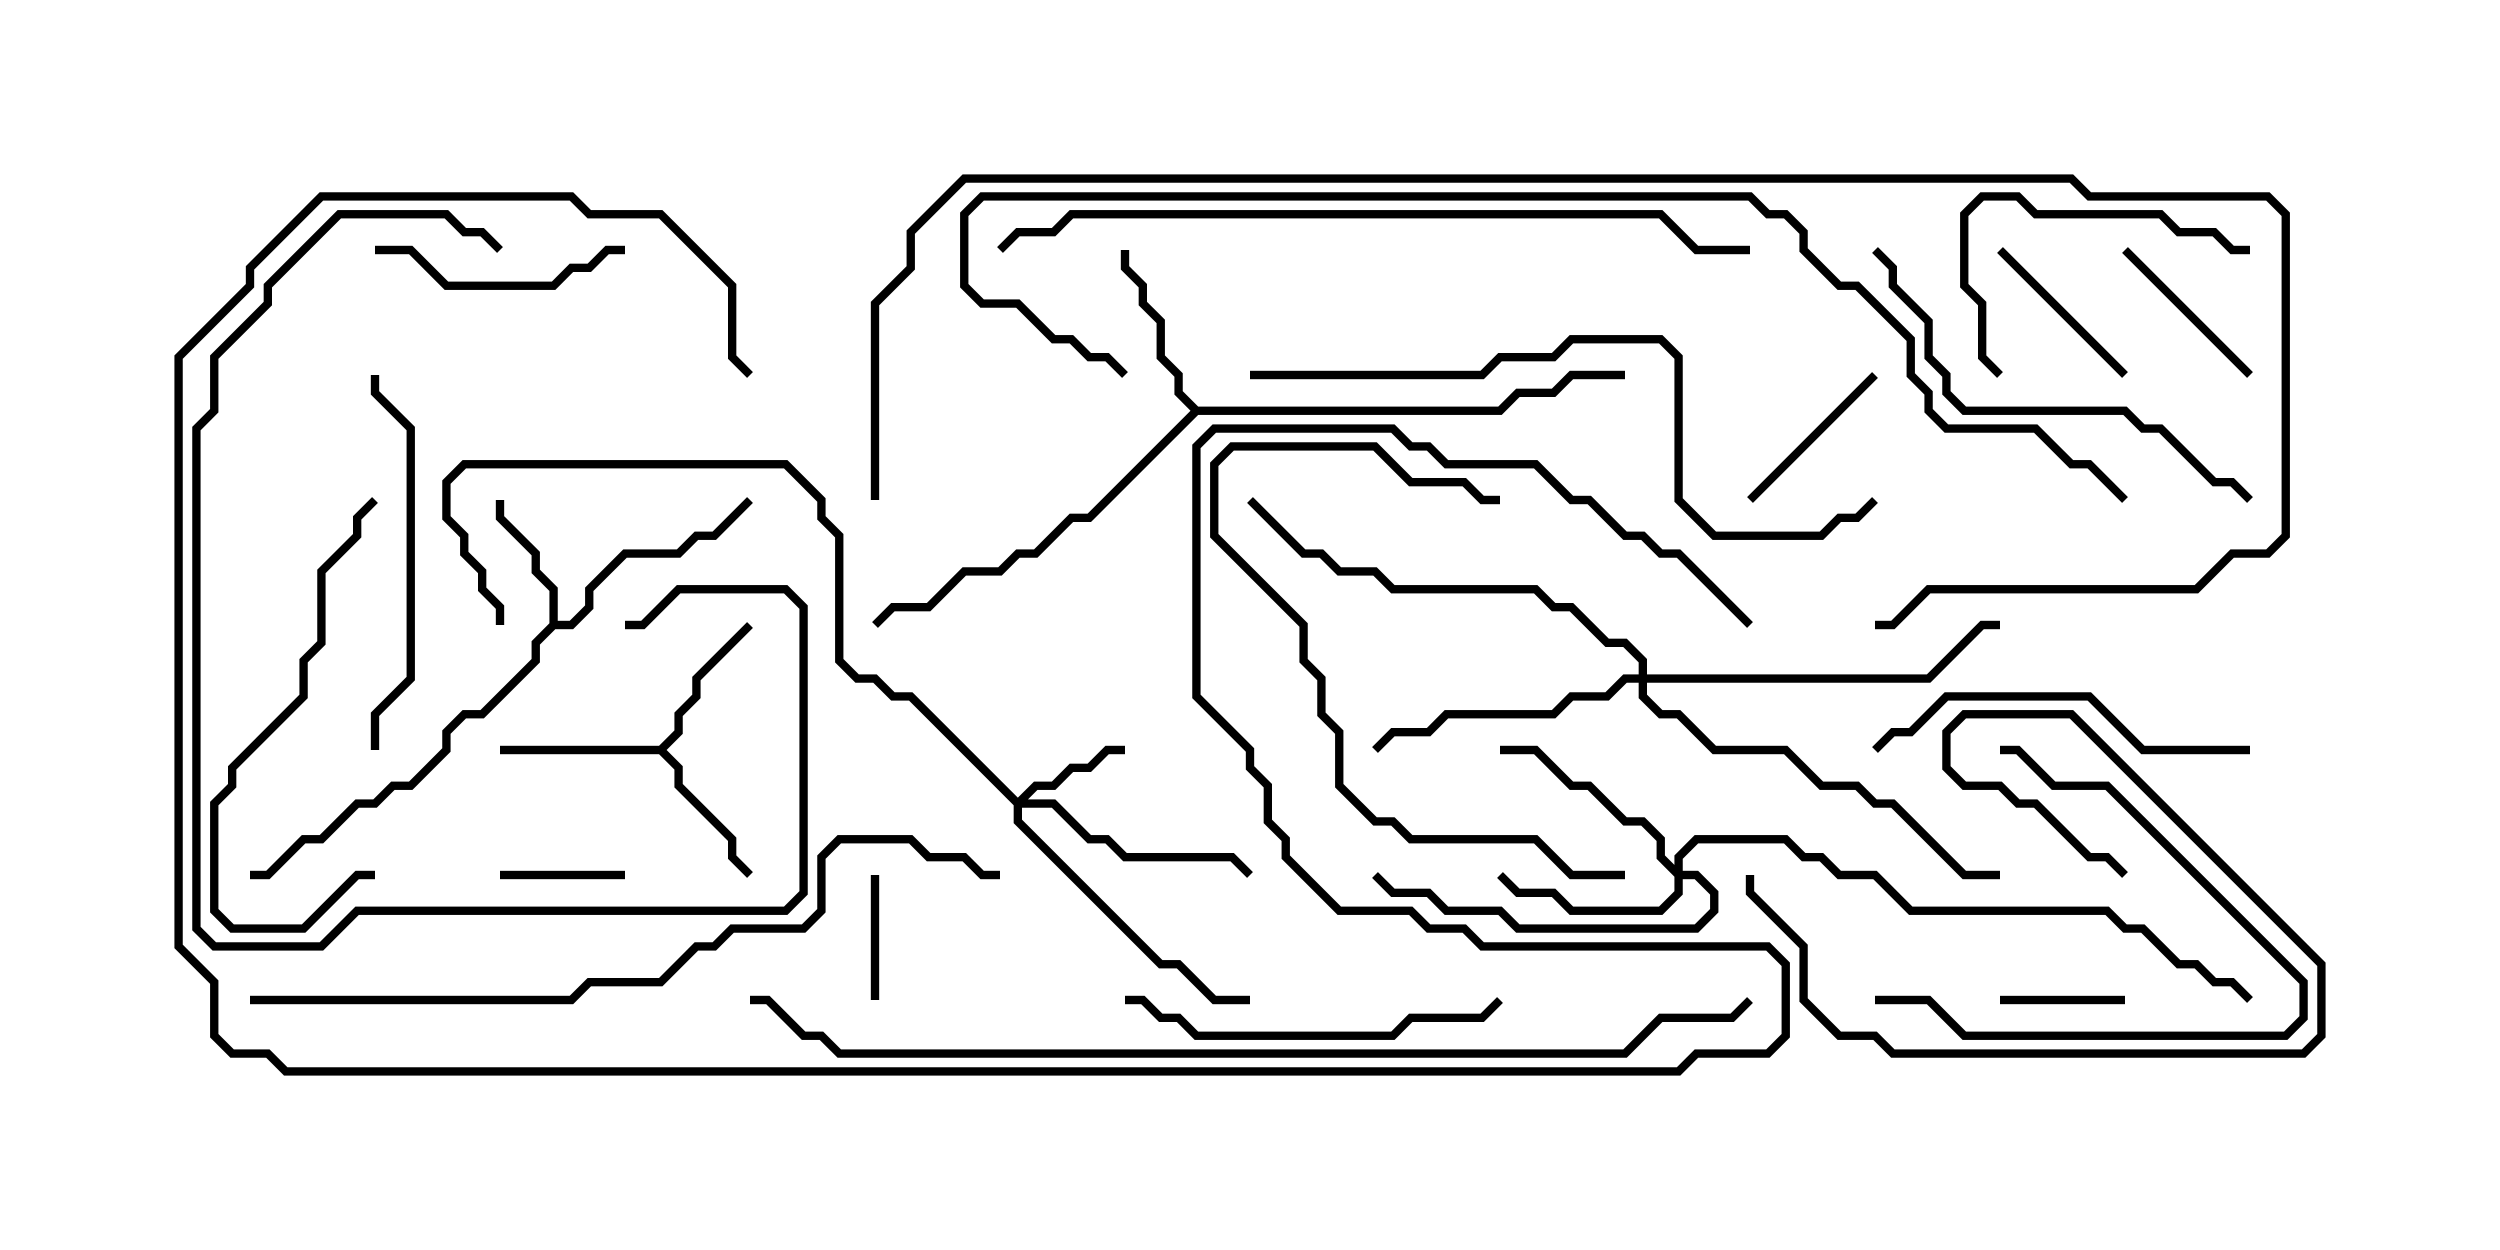 <svg version="1.1" width="30" height="15" xmlns="http://www.w3.org/2000/svg"><path d="M6.593,7.479L6.593,7.092L6.379,6.878L6.379,6.664L5.95,6.235L5.95,6L6.05,6L6.05,6.194L6.479,6.622L6.479,6.836L6.693,7.051L6.693,7.45L6.836,7.45L7.021,7.265L7.021,7.051L7.479,6.593L8.122,6.593L8.336,6.379L8.551,6.379L8.965,5.965L9.035,6.035L8.592,6.479L8.378,6.479L8.164,6.693L7.521,6.693L7.121,7.092L7.121,7.306L6.878,7.55L6.664,7.55L6.479,7.735L6.479,7.949L5.806,8.621L5.592,8.621L5.407,8.806L5.407,9.021L4.949,9.479L4.735,9.479L4.521,9.693L4.306,9.693L3.878,10.121L3.664,10.121L3.235,10.55L3,10.55L3,10.45L3.194,10.45L3.622,10.021L3.836,10.021L4.265,9.593L4.479,9.593L4.694,9.379L4.908,9.379L5.307,8.979L5.307,8.765L5.551,8.521L5.765,8.521L6.379,7.908L6.379,7.694z" stroke="none"/><path d="M7.908,8.95L8.093,8.765L8.093,8.551L8.307,8.336L8.307,8.122L8.965,7.465L9.035,7.535L8.407,8.164L8.407,8.378L8.193,8.592L8.193,8.806L7.999,9L8.193,9.194L8.193,9.408L8.836,10.051L8.836,10.265L9.035,10.465L8.965,10.535L8.736,10.306L8.736,10.092L8.093,9.449L8.093,9.235L7.908,9.05L6,9.05L6,8.95z" stroke="none"/><path d="M14.378,4.879L17.979,4.879L18.194,4.664L18.622,4.664L18.836,4.45L19.5,4.45L19.5,4.55L18.878,4.55L18.664,4.764L18.235,4.764L18.021,4.979L14.378,4.979L13.092,6.264L12.878,6.264L12.449,6.693L12.235,6.693L12.021,6.907L11.592,6.907L11.164,7.336L10.735,7.336L10.535,7.535L10.465,7.465L10.694,7.236L11.122,7.236L11.551,6.807L11.979,6.807L12.194,6.593L12.408,6.593L12.836,6.164L13.051,6.164L14.286,4.929L14.093,4.735L14.093,4.521L13.879,4.306L13.879,3.878L13.664,3.664L13.664,3.449L13.45,3.235L13.45,3L13.55,3L13.55,3.194L13.764,3.408L13.764,3.622L13.979,3.836L13.979,4.265L14.193,4.479L14.193,4.694z" stroke="none"/><path d="M12.214,9.572L12.408,9.379L12.622,9.379L12.836,9.164L13.051,9.164L13.265,8.95L13.5,8.95L13.5,9.05L13.306,9.05L13.092,9.264L12.878,9.264L12.664,9.479L12.449,9.479L12.335,9.593L12.664,9.593L13.092,10.021L13.306,10.021L13.521,10.236L14.806,10.236L15.035,10.465L14.965,10.535L14.765,10.336L13.479,10.336L13.265,10.121L13.051,10.121L12.622,9.693L12.264,9.693L12.264,9.836L13.949,11.521L14.164,11.521L14.592,11.95L15,11.95L15,12.05L14.551,12.05L14.122,11.621L13.908,11.621L12.164,9.878L12.164,9.664L10.908,8.407L10.694,8.407L10.479,8.193L10.265,8.193L10.021,7.949L10.021,6.449L9.807,6.235L9.807,6.021L9.408,5.621L5.592,5.621L5.407,5.806L5.407,6.194L5.621,6.408L5.621,6.622L5.836,6.836L5.836,7.051L6.05,7.265L6.05,7.5L5.95,7.5L5.95,7.306L5.736,7.092L5.736,6.878L5.521,6.664L5.521,6.449L5.307,6.235L5.307,5.765L5.551,5.521L9.449,5.521L9.907,5.979L9.907,6.194L10.121,6.408L10.121,7.908L10.306,8.093L10.521,8.093L10.735,8.307L10.949,8.307z" stroke="none"/><path d="M20.093,10.379L20.093,10.265L20.336,10.021L21.449,10.021L21.664,10.236L21.878,10.236L22.092,10.45L22.521,10.45L22.949,10.879L25.306,10.879L25.521,11.093L25.735,11.093L26.164,11.521L26.378,11.521L26.592,11.736L26.806,11.736L27.035,11.965L26.965,12.035L26.765,11.836L26.551,11.836L26.336,11.621L26.122,11.621L25.694,11.193L25.479,11.193L25.265,10.979L22.908,10.979L22.479,10.55L22.051,10.55L21.836,10.336L21.622,10.336L21.408,10.121L20.378,10.121L20.193,10.306L20.193,10.45L20.378,10.45L20.621,10.694L20.621,10.949L20.378,11.193L18.194,11.193L17.979,10.979L17.336,10.979L17.122,10.764L16.694,10.764L16.465,10.535L16.535,10.465L16.735,10.664L17.164,10.664L17.378,10.879L18.021,10.879L18.235,11.093L20.336,11.093L20.521,10.908L20.521,10.735L20.336,10.55L20.193,10.55L20.193,10.735L19.949,10.979L18.836,10.979L18.622,10.764L18.194,10.764L17.965,10.535L18.035,10.465L18.235,10.664L18.664,10.664L18.878,10.879L19.908,10.879L20.093,10.694L20.093,10.521L19.879,10.306L19.879,10.092L19.694,9.907L19.479,9.907L19.051,9.479L18.836,9.479L18.408,9.05L18,9.05L18,8.95L18.449,8.95L18.878,9.379L19.092,9.379L19.521,9.807L19.735,9.807L19.979,10.051L19.979,10.265z" stroke="none"/><path d="M19.664,8.093L19.664,7.949L19.479,7.764L19.265,7.764L18.836,7.336L18.622,7.336L18.408,7.121L16.694,7.121L16.479,6.907L16.051,6.907L15.836,6.693L15.622,6.693L14.965,6.035L15.035,5.965L15.664,6.593L15.878,6.593L16.092,6.807L16.521,6.807L16.735,7.021L18.449,7.021L18.664,7.236L18.878,7.236L19.306,7.664L19.521,7.664L19.764,7.908L19.764,8.093L23.122,8.093L23.765,7.45L24,7.45L24,7.55L23.806,7.55L23.164,8.193L19.764,8.193L19.764,8.336L19.949,8.521L20.164,8.521L20.592,8.95L21.449,8.95L21.878,9.379L22.306,9.379L22.521,9.593L22.735,9.593L23.592,10.45L24,10.45L24,10.55L23.551,10.55L22.694,9.693L22.479,9.693L22.265,9.479L21.836,9.479L21.408,9.05L20.551,9.05L20.122,8.621L19.908,8.621L19.664,8.378L19.664,8.193L19.521,8.193L19.306,8.407L18.878,8.407L18.664,8.621L17.378,8.621L17.164,8.836L16.735,8.836L16.535,9.035L16.465,8.965L16.694,8.736L17.122,8.736L17.336,8.521L18.622,8.521L18.836,8.307L19.265,8.307L19.479,8.093z" stroke="none"/><path d="M6,10.55L6,10.45L7.5,10.45L7.5,10.55z" stroke="none"/><path d="M10.45,10.5L10.55,10.5L10.55,12L10.45,12z" stroke="none"/><path d="M24,12.05L24,11.95L25.5,11.95L25.5,12.05z" stroke="none"/><path d="M22.465,4.465L22.535,4.535L21.035,6.035L20.965,5.965z" stroke="none"/><path d="M23.965,3.035L24.035,2.965L25.535,4.465L25.465,4.535z" stroke="none"/><path d="M27.035,4.465L26.965,4.535L25.465,3.035L25.535,2.965z" stroke="none"/><path d="M4.5,3.05L4.5,2.95L4.949,2.95L5.378,3.379L6.622,3.379L6.836,3.164L7.051,3.164L7.265,2.95L7.5,2.95L7.5,3.05L7.306,3.05L7.092,3.264L6.878,3.264L6.664,3.479L5.336,3.479L4.908,3.05z" stroke="none"/><path d="M22.5,12.05L22.5,11.95L23.164,11.95L23.592,12.379L27.408,12.379L27.593,12.194L27.593,11.806L25.265,9.479L24.622,9.479L24.194,9.05L24,9.05L24,8.95L24.235,8.95L24.664,9.379L25.306,9.379L27.693,11.765L27.693,12.235L27.449,12.479L23.551,12.479L23.122,12.05z" stroke="none"/><path d="M27,2.95L27,3.05L26.765,3.05L26.551,2.836L26.122,2.836L25.908,2.621L24.408,2.621L24.194,2.407L23.806,2.407L23.621,2.592L23.621,3.408L23.836,3.622L23.836,4.265L24.035,4.465L23.965,4.535L23.736,4.306L23.736,3.664L23.521,3.449L23.521,2.551L23.765,2.307L24.235,2.307L24.449,2.521L25.949,2.521L26.164,2.736L26.592,2.736L26.806,2.95z" stroke="none"/><path d="M4.55,9L4.45,9L4.45,8.551L4.879,8.122L4.879,5.164L4.45,4.735L4.45,4.5L4.55,4.5L4.55,4.694L4.979,5.122L4.979,8.164L4.55,8.592z" stroke="none"/><path d="M20.95,10.5L21.05,10.5L21.05,10.694L21.693,11.336L21.693,11.979L22.092,12.379L22.521,12.379L22.735,12.593L27.622,12.593L27.807,12.408L27.807,11.592L24.836,8.621L23.592,8.621L23.407,8.806L23.407,9.194L23.592,9.379L24.021,9.379L24.235,9.593L24.449,9.593L25.092,10.236L25.306,10.236L25.535,10.465L25.465,10.535L25.265,10.336L25.051,10.336L24.408,9.693L24.194,9.693L23.979,9.479L23.551,9.479L23.307,9.235L23.307,8.765L23.551,8.521L24.878,8.521L27.907,11.551L27.907,12.449L27.664,12.693L22.694,12.693L22.479,12.479L22.051,12.479L21.593,12.021L21.593,11.378L20.95,10.735z" stroke="none"/><path d="M13.5,12.05L13.5,11.95L13.735,11.95L13.949,12.164L14.164,12.164L14.378,12.379L16.694,12.379L16.908,12.164L17.765,12.164L17.965,11.965L18.035,12.035L17.806,12.264L16.949,12.264L16.735,12.479L14.336,12.479L14.122,12.264L13.908,12.264L13.694,12.05z" stroke="none"/><path d="M27,8.95L27,9.05L25.694,9.05L25.051,8.407L23.378,8.407L22.949,8.836L22.735,8.836L22.535,9.035L22.465,8.965L22.694,8.736L22.908,8.736L23.336,8.307L25.092,8.307L25.735,8.95z" stroke="none"/><path d="M4.465,5.965L4.535,6.035L4.336,6.235L4.336,6.449L3.907,6.878L3.907,7.735L3.693,7.949L3.693,8.378L2.836,9.235L2.836,9.449L2.621,9.664L2.621,10.908L2.806,11.093L3.622,11.093L4.265,10.45L4.5,10.45L4.5,10.55L4.306,10.55L3.664,11.193L2.765,11.193L2.521,10.949L2.521,9.622L2.736,9.408L2.736,9.194L3.593,8.336L3.593,7.908L3.807,7.694L3.807,6.836L4.236,6.408L4.236,6.194z" stroke="none"/><path d="M7.5,7.55L7.5,7.45L7.694,7.45L8.122,7.021L9.449,7.021L9.693,7.265L9.693,10.735L9.449,10.979L4.306,10.979L3.878,11.407L2.551,11.407L2.307,11.164L2.307,5.122L2.521,4.908L2.521,4.265L3.164,3.622L3.164,3.408L4.051,2.521L5.378,2.521L5.592,2.736L5.806,2.736L6.035,2.965L5.965,3.035L5.765,2.836L5.551,2.836L5.336,2.621L4.092,2.621L3.264,3.449L3.264,3.664L2.621,4.306L2.621,4.949L2.407,5.164L2.407,11.122L2.592,11.307L3.836,11.307L4.265,10.879L9.408,10.879L9.593,10.694L9.593,7.306L9.408,7.121L8.164,7.121L7.735,7.55z" stroke="none"/><path d="M19.5,10.45L19.5,10.55L18.836,10.55L18.408,10.121L16.908,10.121L16.694,9.907L16.479,9.907L16.021,9.449L16.021,8.806L15.807,8.592L15.807,8.164L15.593,7.949L15.593,7.521L14.521,6.449L14.521,5.551L14.765,5.307L16.521,5.307L16.949,5.736L17.592,5.736L17.806,5.95L18,5.95L18,6.05L17.765,6.05L17.551,5.836L16.908,5.836L16.479,5.407L14.806,5.407L14.621,5.592L14.621,6.408L15.693,7.479L15.693,7.908L15.907,8.122L15.907,8.551L16.121,8.765L16.121,9.408L16.521,9.807L16.735,9.807L16.949,10.021L18.449,10.021L18.878,10.45z" stroke="none"/><path d="M22.465,3.035L22.535,2.965L22.764,3.194L22.764,3.408L23.193,3.836L23.193,4.265L23.407,4.479L23.407,4.694L23.592,4.879L25.521,4.879L25.735,5.093L25.949,5.093L26.592,5.736L26.806,5.736L27.035,5.965L26.965,6.035L26.765,5.836L26.551,5.836L25.908,5.193L25.694,5.193L25.479,4.979L23.551,4.979L23.307,4.735L23.307,4.521L23.093,4.306L23.093,3.878L22.664,3.449L22.664,3.235z" stroke="none"/><path d="M15,4.55L15,4.45L17.765,4.45L17.979,4.236L18.622,4.236L18.836,4.021L19.949,4.021L20.193,4.265L20.193,5.979L20.592,6.379L21.836,6.379L22.051,6.164L22.265,6.164L22.465,5.965L22.535,6.035L22.306,6.264L22.092,6.264L21.878,6.479L20.551,6.479L20.093,6.021L20.093,4.306L19.908,4.121L18.878,4.121L18.664,4.336L18.021,4.336L17.806,4.55z" stroke="none"/><path d="M12.035,3.035L11.965,2.965L12.194,2.736L12.622,2.736L12.836,2.521L19.949,2.521L20.378,2.95L21,2.95L21,3.05L20.336,3.05L19.908,2.621L12.878,2.621L12.664,2.836L12.235,2.836z" stroke="none"/><path d="M3,12.05L3,11.95L6.836,11.95L7.051,11.736L7.908,11.736L8.336,11.307L8.551,11.307L8.765,11.093L9.622,11.093L9.807,10.908L9.807,10.265L10.051,10.021L10.949,10.021L11.164,10.236L11.592,10.236L11.806,10.45L12,10.45L12,10.55L11.765,10.55L11.551,10.336L11.122,10.336L10.908,10.121L10.092,10.121L9.907,10.306L9.907,10.949L9.664,11.193L8.806,11.193L8.592,11.407L8.378,11.407L7.949,11.836L7.092,11.836L6.878,12.05z" stroke="none"/><path d="M20.965,11.965L21.035,12.035L20.806,12.264L19.949,12.264L19.521,12.693L10.051,12.693L9.836,12.479L9.622,12.479L9.194,12.05L9,12.05L9,11.95L9.235,11.95L9.664,12.379L9.878,12.379L10.092,12.593L19.479,12.593L19.908,12.164L20.765,12.164z" stroke="none"/><path d="M25.535,5.965L25.465,6.035L25.051,5.621L24.836,5.621L24.408,5.193L23.336,5.193L23.093,4.949L23.093,4.735L22.879,4.521L22.879,4.092L22.265,3.479L22.051,3.479L21.593,3.021L21.593,2.806L21.408,2.621L21.194,2.621L20.979,2.407L11.806,2.407L11.621,2.592L11.621,3.408L11.806,3.593L12.235,3.593L12.664,4.021L12.878,4.021L13.092,4.236L13.306,4.236L13.535,4.465L13.465,4.535L13.265,4.336L13.051,4.336L12.836,4.121L12.622,4.121L12.194,3.693L11.765,3.693L11.521,3.449L11.521,2.551L11.765,2.307L21.021,2.307L21.235,2.521L21.449,2.521L21.693,2.765L21.693,2.979L22.092,3.379L22.306,3.379L22.979,4.051L22.979,4.479L23.193,4.694L23.193,4.908L23.378,5.093L24.449,5.093L24.878,5.521L25.092,5.521z" stroke="none"/><path d="M22.5,7.55L22.5,7.45L22.694,7.45L23.122,7.021L26.336,7.021L26.765,6.593L27.194,6.593L27.379,6.408L27.379,2.592L27.194,2.407L25.051,2.407L24.836,2.193L11.592,2.193L10.979,2.806L10.979,3.235L10.55,3.664L10.55,6L10.45,6L10.45,3.622L10.879,3.194L10.879,2.765L11.551,2.093L24.878,2.093L25.092,2.307L27.235,2.307L27.479,2.551L27.479,6.449L27.235,6.693L26.806,6.693L26.378,7.121L23.164,7.121L22.735,7.55z" stroke="none"/><path d="M21.035,7.465L20.965,7.535L20.122,6.693L19.908,6.693L19.694,6.479L19.479,6.479L19.051,6.05L18.836,6.05L18.408,5.621L17.336,5.621L17.122,5.407L16.908,5.407L16.694,5.193L14.592,5.193L14.407,5.378L14.407,8.336L15.05,8.979L15.05,9.194L15.264,9.408L15.264,9.836L15.479,10.051L15.479,10.265L16.092,10.879L16.949,10.879L17.164,11.093L17.592,11.093L17.806,11.307L21.235,11.307L21.479,11.551L21.479,12.449L21.235,12.693L20.378,12.693L20.164,12.907L3.408,12.907L3.194,12.693L2.765,12.693L2.521,12.449L2.521,11.806L2.093,11.378L2.093,4.265L2.95,3.408L2.95,3.194L3.836,2.307L6.878,2.307L7.092,2.521L7.949,2.521L8.836,3.408L8.836,4.265L9.035,4.465L8.965,4.535L8.736,4.306L8.736,3.449L7.908,2.621L7.051,2.621L6.836,2.407L3.878,2.407L3.05,3.235L3.05,3.449L2.193,4.306L2.193,11.336L2.621,11.765L2.621,12.408L2.806,12.593L3.235,12.593L3.449,12.807L20.122,12.807L20.336,12.593L21.194,12.593L21.379,12.408L21.379,11.592L21.194,11.407L17.765,11.407L17.551,11.193L17.122,11.193L16.908,10.979L16.051,10.979L15.379,10.306L15.379,10.092L15.164,9.878L15.164,9.449L14.95,9.235L14.95,9.021L14.307,8.378L14.307,5.336L14.551,5.093L16.735,5.093L16.949,5.307L17.164,5.307L17.378,5.521L18.449,5.521L18.878,5.95L19.092,5.95L19.521,6.379L19.735,6.379L19.949,6.593L20.164,6.593z" stroke="none"/></svg>